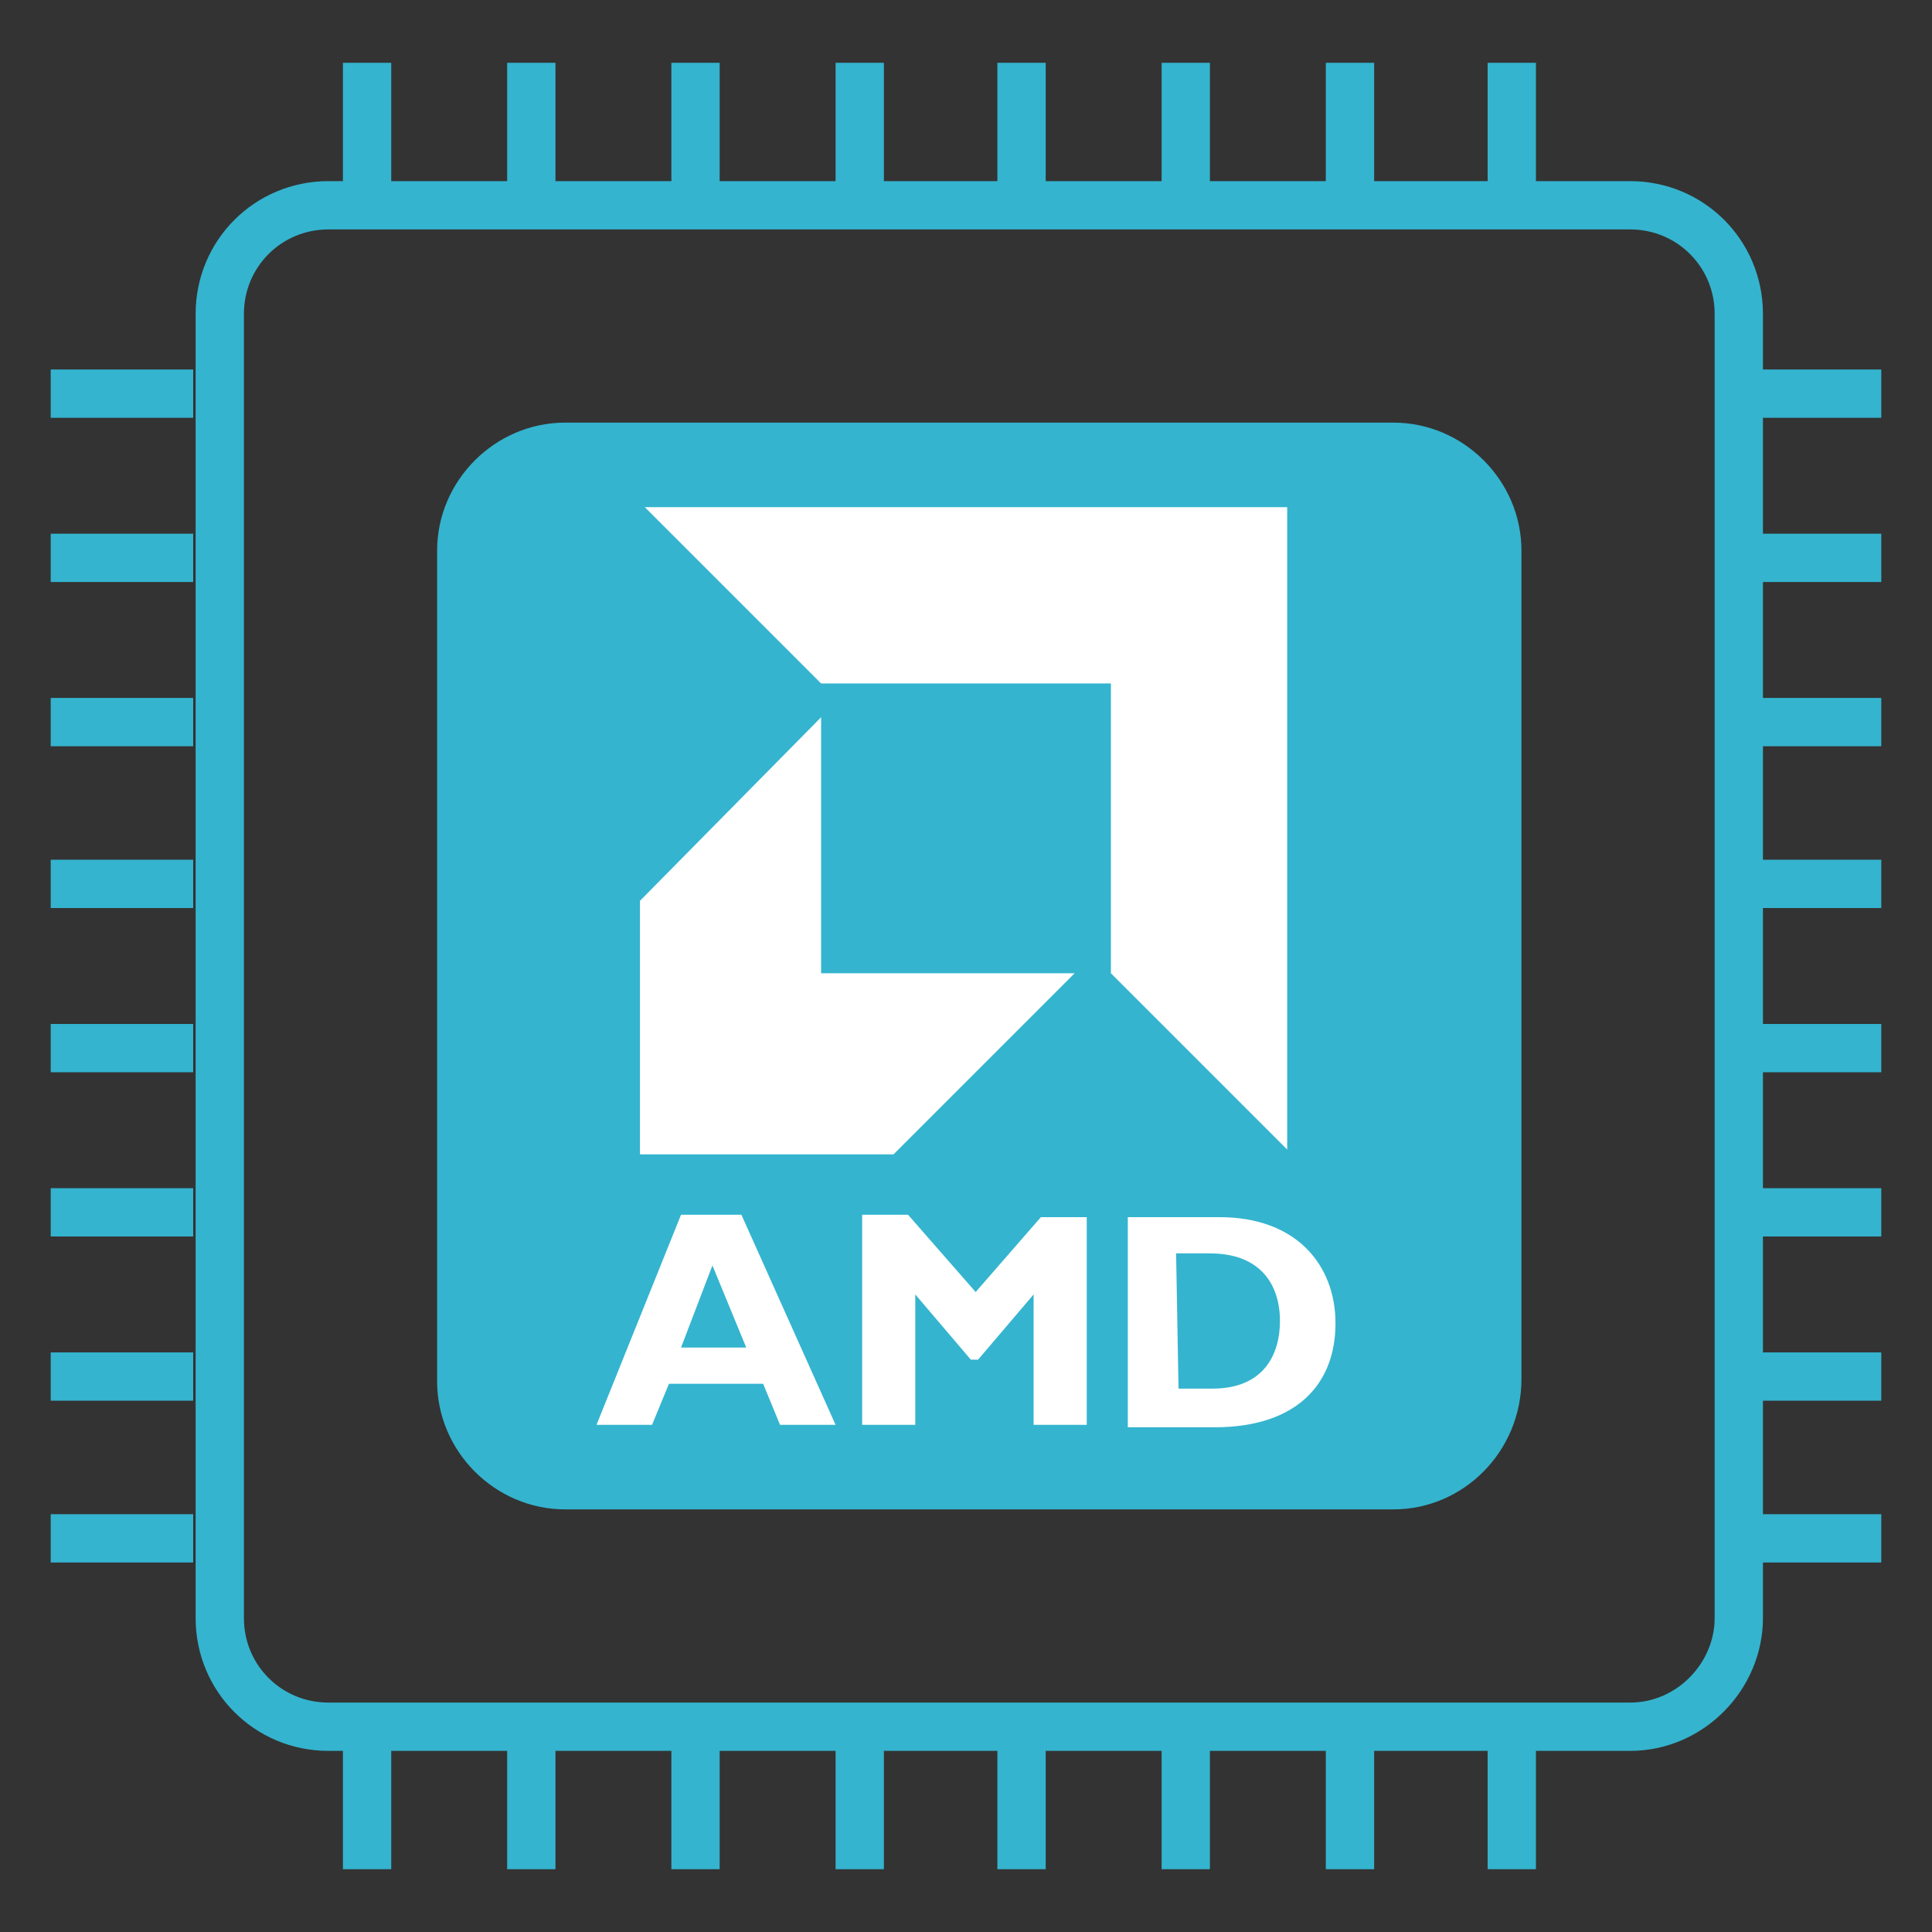 <?xml version="1.0" encoding="utf-8"?>
<!-- Generator: Adobe Illustrator 20.1.0, SVG Export Plug-In . SVG Version: 6.00 Build 0)  -->
<svg version="1.1" id="Layer_1" xmlns="http://www.w3.org/2000/svg" xmlns:xlink="http://www.w3.org/1999/xlink" x="0px" y="0px"
	 viewBox="0 0 80 80" style="enable-background:new 0 0 80 80;" xml:space="preserve">
<rect x="0" y="0" width="80" height="80" fill="#333333" stroke="none"/>
<style type="text/css">
	.st0{fill:#34B4CF;}
	.st1{fill:none;stroke:#34B4CF;stroke-width:2;stroke-miterlimit:10;}
	.st2{fill:#FFFFFF;}
</style>
<g id="Layer_2">
</g>
<g id="Layer_2_1_">
</g>
<g>
	<g>
		<path class="st0" d="M57.7,62.5H23.4c-2.9,0-5.3-2.4-5.3-5.3V22.8c0-2.9,2.4-5.3,5.3-5.3h34.3c2.9,0,5.3,2.4,5.3,5.3v34.3
			C63,60.1,60.6,62.5,57.7,62.5z"/>
		<path class="st1" d="M67.5,71.5H13.6c-2.5,0-4.5-2-4.5-4.5V13c0-2.5,2-4.5,4.5-4.5h53.9c2.5,0,4.5,2,4.5,4.5V67
			C72,69.4,70,71.5,67.5,71.5z"/>
		<line class="st1" x1="15.2" y1="8.5" x2="15.2" y2="2.6"/>
		<line class="st1" x1="22" y1="8.5" x2="22" y2="2.6"/>
		<line class="st1" x1="28.8" y1="8.5" x2="28.8" y2="2.6"/>
		<line class="st1" x1="35.6" y1="8.5" x2="35.6" y2="2.6"/>
		<line class="st1" x1="42.3" y1="8.5" x2="42.3" y2="2.6"/>
		<line class="st1" x1="49.1" y1="8.5" x2="49.1" y2="2.6"/>
		<line class="st1" x1="55.9" y1="8.5" x2="55.9" y2="2.6"/>
		<line class="st1" x1="62.6" y1="8.5" x2="62.6" y2="2.6"/>
		<line class="st1" x1="15.2" y1="77.4" x2="15.2" y2="71.5"/>
		<line class="st1" x1="22" y1="77.4" x2="22" y2="71.5"/>
		<line class="st1" x1="28.8" y1="77.4" x2="28.8" y2="71.5"/>
		<line class="st1" x1="35.6" y1="77.4" x2="35.6" y2="71.5"/>
		<line class="st1" x1="42.3" y1="77.4" x2="42.3" y2="71.5"/>
		<line class="st1" x1="49.1" y1="77.4" x2="49.1" y2="71.5"/>
		<line class="st1" x1="55.9" y1="77.4" x2="55.9" y2="71.5"/>
		<line class="st1" x1="62.6" y1="77.4" x2="62.6" y2="71.5"/>
		<line class="st1" x1="2.1" y1="16.3" x2="8" y2="16.3"/>
		<line class="st1" x1="2.1" y1="23.1" x2="8" y2="23.1"/>
		<line class="st1" x1="2.1" y1="29.9" x2="8" y2="29.9"/>
		<line class="st1" x1="2.1" y1="36.6" x2="8" y2="36.6"/>
		<line class="st1" x1="2.1" y1="43.4" x2="8" y2="43.4"/>
		<line class="st1" x1="2.1" y1="50.2" x2="8" y2="50.2"/>
		<line class="st1" x1="2.1" y1="57" x2="8" y2="57"/>
		<line class="st1" x1="2.1" y1="63.7" x2="8" y2="63.7"/>
		<line class="st1" x1="72" y1="16.3" x2="77.9" y2="16.3"/>
		<line class="st1" x1="72" y1="23.1" x2="77.9" y2="23.1"/>
		<line class="st1" x1="72" y1="29.9" x2="77.9" y2="29.9"/>
		<line class="st1" x1="72" y1="36.6" x2="77.9" y2="36.6"/>
		<line class="st1" x1="72" y1="43.4" x2="77.9" y2="43.4"/>
		<line class="st1" x1="72" y1="50.2" x2="77.9" y2="50.2"/>
		<line class="st1" x1="72" y1="57" x2="77.9" y2="57"/>
		<line class="st1" x1="72" y1="63.7" x2="77.9" y2="63.7"/>
	</g>
	<g>
		<g>
			<path class="st2" d="M34.6,59h-2.3l-0.7-1.7h-3.9L27,59h-2.3l3.5-8.7h2.5L34.6,59z M29.5,52.4l-1.3,3.4h2.7L29.5,52.4z"/>
			<path class="st2" d="M43.1,50.4H45V59h-2.2v-5.4l-2.3,2.7h-0.3l-2.3-2.7V59h-2.2v-8.7h1.9l2.8,3.2L43.1,50.4z"/>
			<path class="st2" d="M50.5,50.4c3.2,0,4.8,2,4.8,4.4c0,2.5-1.6,4.3-5,4.3h-3.6v-8.7H50.5z M48.8,57.5h1.4c2.2,0,2.8-1.5,2.8-2.8
				c0-1.5-0.8-2.8-2.9-2.8h-1.4L48.8,57.5L48.8,57.5z"/>
		</g>
		<g>
			<polygon class="st2" points="46,28.3 34,28.3 26.7,21 53.3,21 53.3,47.6 46,40.3 			"/>
			<polygon class="st2" points="34,40.3 34,29.7 26.5,37.3 26.5,47.8 37,47.8 44.5,40.3 			"/>
		</g>
	</g>
</g>
</svg>
